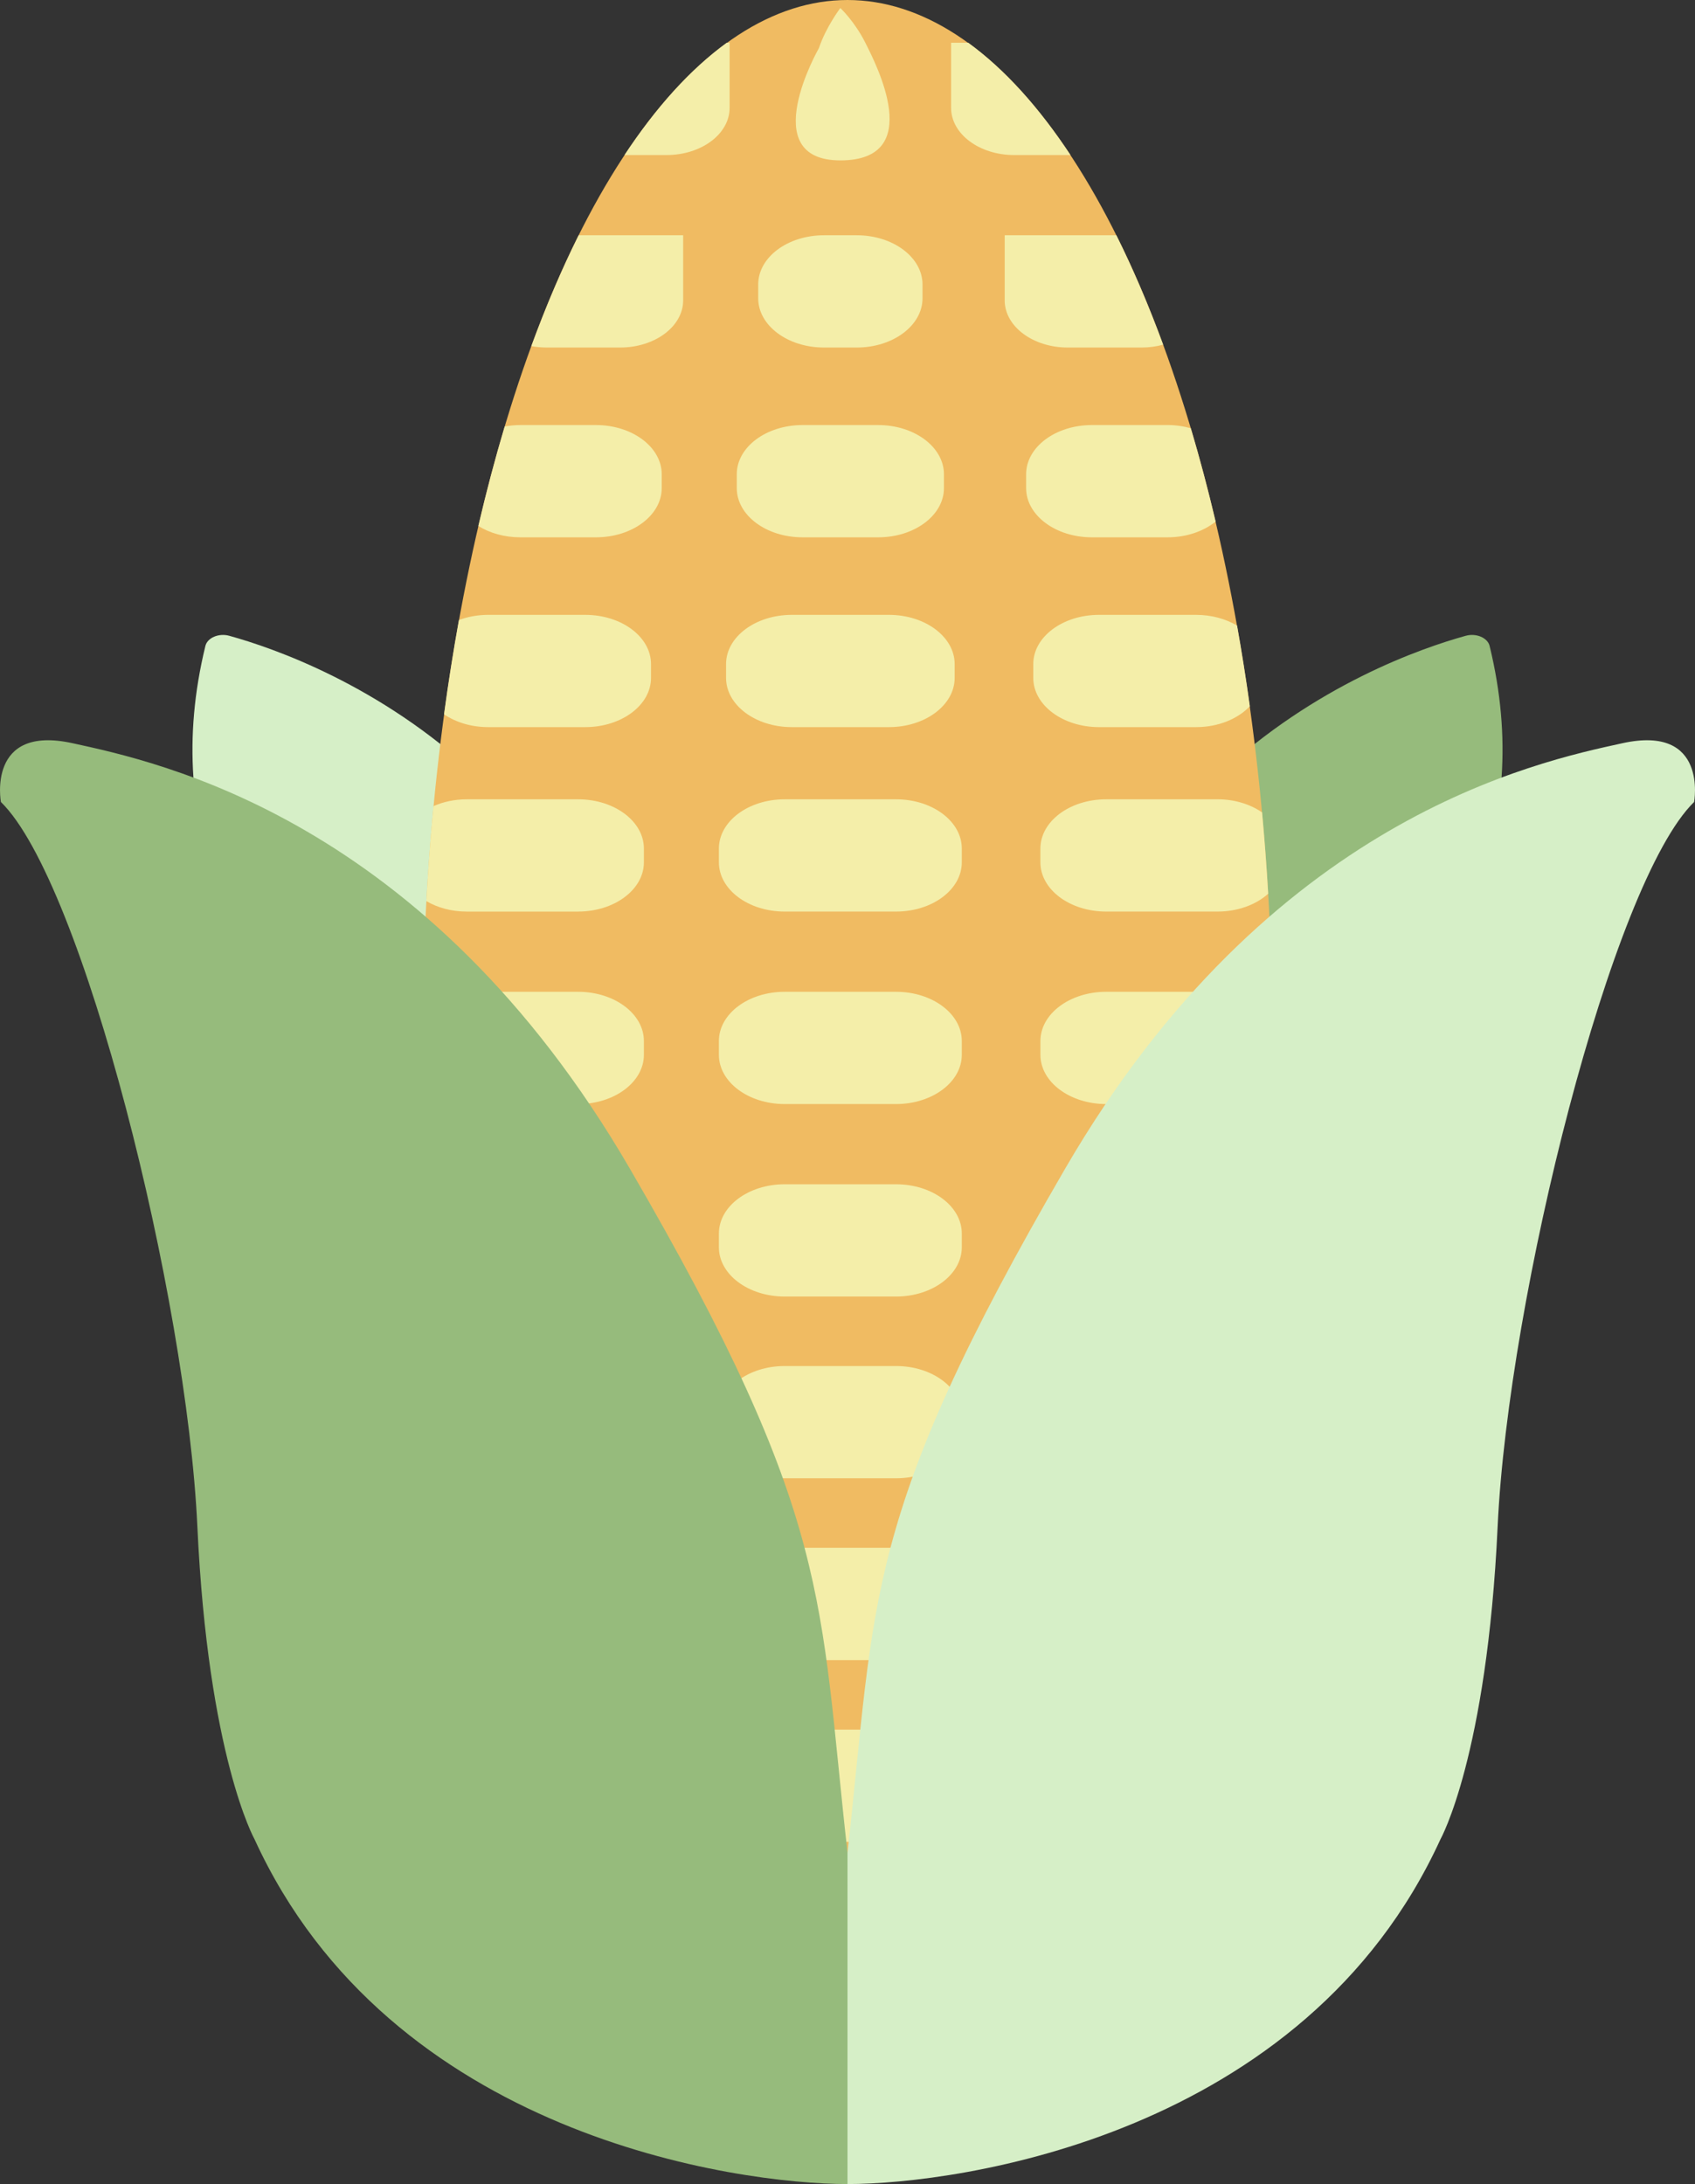 <!-- Generator: Adobe Illustrator 24.0.2, SVG Export Plug-In  -->
<svg version="1.1" xmlns="http://www.w3.org/2000/svg" xmlns:xlink="http://www.w3.org/1999/xlink" x="0px" y="0px" width="751.3px"
	 height="968px" viewBox="0 0 751.3 968" style="enable-background:new 0 0 751.3 968;" xml:space="preserve">
<rect x="0" y="0" width="751.3" height="968" fill="#333333" stroke="none"/>
<style type="text/css">
	.st0{fill:#D6EFC7;}
	.st1{fill:#96BB7C;}
	.st2{fill:#F0BB62;}
	.st3{fill:none;}
	.st4{fill:#F4EEA9;}
</style>
<defs>
</defs>
<g id="lasdelicias_1_">
	<g id="Mazorca_1_">
		<g id="Hojas_detras_1_">
			<path class="st0" d="M101.62,281.79c38.56,10.65,190.24,65.39,192.26,267.83c0.04,4.48-6.34,7.38-11.63,5.27
				C233.64,535.56,50.84,451.03,91.04,286.28C91.93,282.65,96.99,280.51,101.62,281.79z"/>
			<path class="st1" d="M649.68,281.79c-38.56,10.65-190.24,65.39-192.26,267.83c-0.04,4.48,6.34,7.38,11.63,5.27
				c48.61-19.33,231.41-103.86,191.21-268.61C659.37,282.65,654.31,280.51,649.68,281.79z"/>
		</g>
		<g id="Mazorca_2_">
			<ellipse id="Tusa_1_" class="st2" cx="375.65" cy="462.67" rx="188.42" ry="462.67"/>
			<g id="Granos_1_">
				<path class="st3" d="M490.31,816.34c-16.11,0-29.16-9.77-29.16-21.82v-6.12c0-12.05,13.06-21.82,29.16-21.82h27.41
					c3.52-9.91,6.87-20.18,10.03-30.81h-37.44c-16.11,0-29.16-9.77-29.16-21.82v-6.12c0-12.05,13.06-21.82,29.16-21.82h49.34
					c0.35,0,0.69,0.03,1.03,0.04c2.32-10.3,4.48-20.84,6.48-31.6c-2.4,0.48-4.91,0.76-7.51,0.76h-49.34
					c-16.11,0-29.16-9.77-29.16-21.82v-6.12c0-12.05,13.06-21.82,29.16-21.82h49.34c5.43,0,10.5,1.13,14.86,3.07
					c1.74-12.9,3.26-26.06,4.55-39.44c-5.16,3.45-11.94,5.56-19.4,5.56h-49.34c-16.11,0-29.16-9.77-29.16-21.82v-6.12
					c0-12.05,13.06-21.82,29.16-21.82h49.34c8.94,0,16.92,3.01,22.27,7.75c1.07-17.38,1.75-35.08,2.02-53.05
					c-5.23,5.88-14.15,9.75-24.29,9.75h-49.34c-16.11,0-29.16-9.77-29.16-21.82v-6.12c0-12.05,13.06-21.82,29.16-21.82h49.34
					c10.17,0,19.12,3.9,24.33,9.81c-0.21-18.03-0.84-35.81-1.86-53.27c-5.35,4.84-13.43,7.92-22.47,7.92h-49.34
					c-16.11,0-29.16-9.77-29.16-21.82v-6.12c0-12.05,13.06-21.82,29.16-21.82h49.34c7.63,0,14.56,2.21,19.76,5.81
					c-1.48-16.02-3.29-31.73-5.43-47.07c-5.28,5.6-13.98,9.27-23.83,9.27h-43.01c-16.11,0-29.16-9.77-29.16-21.82v-6.12
					c0-12.05,13.06-21.82,29.16-21.82h43.01c6.88,0,13.19,1.79,18.18,4.77c-2.83-15.86-6.01-31.24-9.51-46.11
					c-5.32,4.28-12.9,6.98-21.33,6.98h-33.51c-16.11,0-29.16-9.77-29.16-21.82v-6.12c0-12.05,13.06-21.82,29.16-21.82h33.51
					c3.65,0,7.13,0.52,10.34,1.44c-3.84-12.88-7.94-25.25-12.28-37.07c-2.97,0.81-6.17,1.27-9.52,1.27h-32.77
					c-15.44,0-27.95-9.36-27.95-20.92v-28.85h49.49c-6.43-12.9-13.21-24.79-20.31-35.54h-24.98c-15.44,0-27.95-9.36-27.95-20.92
					V18.96h7.63C412.23,6.62,394.25,0,375.65,0s-36.58,6.62-53.55,18.96h1.3V47.8c0,11.55-12.51,20.92-27.95,20.92H276.8
					c-7.1,10.76-13.88,22.64-20.31,35.54h46.32v28.85c0,11.55-12.51,20.92-27.95,20.92H242.1c-2.27,0-4.47-0.23-6.59-0.61
					c-4.17,11.38-8.11,23.26-11.8,35.62c2.23-0.41,4.54-0.65,6.94-0.65h33.51c16.11,0,29.16,9.77,29.16,21.82v6.12
					c0,12.05-13.06,21.82-29.16,21.82h-33.51c-7.08,0-13.57-1.89-18.62-5.03c-3.14,13.49-6.02,27.4-8.61,41.69
					c3.91-1.46,8.31-2.3,12.98-2.3h43.01c16.11,0,29.16,9.77,29.16,21.82v6.12c0,12.05-13.06,21.82-29.16,21.82h-43.01
					c-7.54,0-14.4-2.16-19.58-5.68c-1.8,13.31-3.37,26.88-4.68,40.69c4.33-1.91,9.36-3.02,14.75-3.02h49.34
					c16.11,0,29.16,9.77,29.16,21.82v6.12c0,12.05-13.06,21.82-29.16,21.82h-49.34c-6.76,0-12.97-1.74-17.91-4.63
					c-0.84,15.06-1.38,30.34-1.62,45.82c5.17-3.5,12.01-5.65,19.53-5.65h49.34c16.11,0,29.16,9.77,29.16,21.82v6.12
					c0,12.05-13.06,21.82-29.16,21.82h-49.34c-7.49,0-14.3-2.13-19.47-5.61c0.28,15.43,0.87,30.67,1.75,45.67
					c4.91-2.82,11.04-4.52,17.72-4.52h49.34c16.11,0,29.16,9.77,29.16,21.82v6.12c0,12.05-13.06,21.82-29.16,21.82h-49.34
					c-5.24,0-10.14-1.05-14.39-2.86c1.17,11.89,2.53,23.59,4.06,35.1c3.21-0.91,6.69-1.43,10.33-1.43h49.34
					c16.11,0,29.16,9.77,29.16,21.82v6.12c0,12.05-13.06,21.82-29.16,21.82h-49.34c-0.89,0-1.77-0.04-2.64-0.1
					c1.96,10.52,4.08,20.83,6.35,30.91h45.63c16.11,0,29.16,9.77,29.16,21.82v6.12c0,12.05-13.06,21.82-29.16,21.82h-32.69
					c3.17,10.62,6.52,20.9,10.03,30.81h22.66c16.11,0,29.16,9.77,29.16,21.82v6.12c0,12.05-13.06,21.82-29.16,21.82h-2.07
					c32.8,68.01,75.19,109,121.49,109s88.68-40.99,121.49-109H490.31z M362.98,21.33c3.17-9.48,9.5-17.77,9.5-17.77
					s6.33,5.92,11.08,15.4c4.75,9.48,26.92,52.13-11.08,52.13S362.98,21.33,362.98,21.33z M336.07,126.09
					c0-12.05,13.06-21.82,29.16-21.82h14.51c16.11,0,29.16,9.77,29.16,21.82v6.12c0,12.05-13.06,21.82-29.16,21.82h-14.51
					c-16.11,0-29.16-9.77-29.16-21.82V126.09z M326.57,210.21c0-12.05,13.06-21.82,29.16-21.82h33.51
					c16.11,0,29.16,9.77,29.16,21.82v6.12c0,12.05-13.06,21.82-29.16,21.82h-33.51c-16.11,0-29.16-9.77-29.16-21.82V210.21z
					 M321.82,294.33c0-12.05,13.06-21.82,29.16-21.82h43.01c16.11,0,29.16,9.77,29.16,21.82v6.12c0,12.05-13.06,21.82-29.16,21.82
					h-43.01c-16.11,0-29.16-9.77-29.16-21.82V294.33z M426.32,794.52c0,12.05-13.06,21.82-29.16,21.82h-49.34
					c-16.11,0-29.16-9.77-29.16-21.82v-6.12c0-12.05,13.06-21.82,29.16-21.82h49.34c16.11,0,29.16,9.77,29.16,21.82V794.52z
					 M426.32,713.95c0,12.05-13.06,21.82-29.16,21.82h-49.34c-16.11,0-29.16-9.77-29.16-21.82v-6.12
					c0-12.05,13.06-21.82,29.16-21.82h49.34c16.11,0,29.16,9.77,29.16,21.82V713.95z M426.32,633.38
					c0,12.05-13.06,21.82-29.16,21.82h-49.34c-16.11,0-29.16-9.77-29.16-21.82v-6.12c0-12.05,13.06-21.82,29.16-21.82h49.34
					c16.11,0,29.16,9.77,29.16,21.82V633.38z M426.32,552.82c0,12.05-13.06,21.82-29.16,21.82h-49.34
					c-16.11,0-29.16-9.77-29.16-21.82v-6.12c0-12.05,13.06-21.82,29.16-21.82h49.34c16.11,0,29.16,9.77,29.16,21.82V552.82z
					 M426.32,467.51c0,12.05-13.06,21.82-29.16,21.82h-49.34c-16.11,0-29.16-9.77-29.16-21.82v-6.12
					c0-12.05,13.06-21.82,29.16-21.82h49.34c16.11,0,29.16,9.77,29.16,21.82V467.51z M426.32,382.2c0,12.05-13.06,21.82-29.16,21.82
					h-49.34c-16.11,0-29.16-9.77-29.16-21.82v-6.12c0-12.05,13.06-21.82,29.16-21.82h49.34c16.11,0,29.16,9.77,29.16,21.82V382.2z"
					/>
				<path class="st4" d="M397.15,354.26h-49.34c-16.11,0-29.16,9.77-29.16,21.82v6.12c0,12.05,13.06,21.82,29.16,21.82h49.34
					c16.11,0,29.16-9.77,29.16-21.82v-6.12C426.32,364.03,413.26,354.26,397.15,354.26z"/>
				<path class="st4" d="M350.98,322.27h43.01c16.11,0,29.16-9.77,29.16-21.82v-6.12c0-12.05-13.06-21.82-29.16-21.82h-43.01
					c-16.11,0-29.16,9.77-29.16,21.82v6.12C321.82,312.5,334.87,322.27,350.98,322.27z"/>
				<path class="st4" d="M355.73,238.15h33.51c16.11,0,29.16-9.77,29.16-21.82v-6.12c0-12.05-13.06-21.82-29.16-21.82h-33.51
					c-16.11,0-29.16,9.77-29.16,21.82v6.12C326.57,228.38,339.62,238.15,355.73,238.15z"/>
				<path class="st4" d="M365.23,154.03h14.51c16.11,0,29.16-9.77,29.16-21.82v-6.12c0-12.05-13.06-21.82-29.16-21.82h-14.51
					c-16.11,0-29.16,9.77-29.16,21.82v6.12C336.07,144.26,349.12,154.03,365.23,154.03z"/>
				<path class="st4" d="M445.32,133.11c0,11.55,12.51,20.92,27.95,20.92h32.77c3.35,0,6.54-0.46,9.52-1.27
					c-6.4-17.42-13.34-33.63-20.74-48.49h-49.49V133.11z"/>
				<path class="st4" d="M421.57,47.8c0,11.55,12.51,20.92,27.95,20.92h24.98c-13.99-21.21-29.2-38.06-45.3-49.76h-7.63V47.8z"/>
				<path class="st4" d="M274.86,154.03c15.44,0,27.95-9.36,27.95-20.92v-28.85h-46.32c-7.5,15.05-14.51,31.49-20.98,49.15
					c2.12,0.38,4.32,0.61,6.59,0.61H274.86z"/>
				<path class="st4" d="M323.4,47.8V18.96h-1.3c-16.1,11.7-31.31,28.55-45.3,49.76h18.65C310.89,68.72,323.4,59.36,323.4,47.8z"/>
				<path class="st4" d="M264.15,238.15c16.11,0,29.16-9.77,29.16-21.82v-6.12c0-12.05-13.06-21.82-29.16-21.82h-33.51
					c-2.4,0-4.71,0.24-6.94,0.65c-4.22,14.11-8.12,28.82-11.68,44.08c5.05,3.14,11.54,5.03,18.62,5.03H264.15z"/>
				<path class="st4" d="M483.98,188.39c-16.11,0-29.16,9.77-29.16,21.82v6.12c0,12.05,13.06,21.82,29.16,21.82h33.51
					c8.43,0,16.01-2.69,21.33-6.98c-3.37-14.28-7.04-28.08-10.99-41.35c-3.22-0.92-6.7-1.44-10.34-1.44H483.98z"/>
				<path class="st4" d="M259.4,322.27c16.11,0,29.16-9.77,29.16-21.82v-6.12c0-12.05-13.06-21.82-29.16-21.82h-43.01
					c-4.67,0-9.07,0.84-12.98,2.3c-2.46,13.59-4.67,27.53-6.6,41.78c5.18,3.52,12.03,5.68,19.58,5.68H259.4z"/>
				<path class="st4" d="M487.15,272.51c-16.11,0-29.16,9.77-29.16,21.82v6.12c0,12.05,13.06,21.82,29.16,21.82h43.01
					c9.86,0,18.55-3.67,23.83-9.27c-1.69-12.14-3.58-24.05-5.66-35.72c-4.99-2.98-11.3-4.77-18.18-4.77H487.15z"/>
				<path class="st4" d="M490.31,354.26c-16.11,0-29.16,9.77-29.16,21.82v6.12c0,12.05,13.06,21.82,29.16,21.82h49.34
					c9.04,0,17.13-3.08,22.47-7.92c-0.71-12.17-1.62-24.19-2.71-36.04c-5.2-3.59-12.13-5.81-19.76-5.81H490.31z"/>
				<path class="st4" d="M256.24,404.02c16.11,0,29.16-9.77,29.16-21.82v-6.12c0-12.05-13.06-21.82-29.16-21.82h-49.34
					c-5.39,0-10.42,1.11-14.75,3.02c-1.31,13.81-2.37,27.86-3.16,42.12c4.95,2.89,11.15,4.63,17.91,4.63H256.24z"/>
				<path class="st4" d="M397.15,439.57h-49.34c-16.11,0-29.16,9.77-29.16,21.82v6.12c0,12.05,13.06,21.82,29.16,21.82h49.34
					c16.11,0,29.16-9.77,29.16-21.82v-6.12C426.32,449.34,413.26,439.57,397.15,439.57z"/>
				<path class="st4" d="M539.66,439.57h-49.34c-16.11,0-29.16,9.77-29.16,21.82v6.12c0,12.05,13.06,21.82,29.16,21.82h49.34
					c10.14,0,19.06-3.88,24.29-9.75c0.08-5.61,0.13-11.25,0.13-16.91c0-4.45-0.03-8.88-0.08-13.3
					C558.77,443.47,549.83,439.57,539.66,439.57z"/>
				<path class="st4" d="M256.24,489.33c16.11,0,29.16-9.77,29.16-21.82v-6.12c0-12.05-13.06-21.82-29.16-21.82h-49.34
					c-7.52,0-14.36,2.15-19.53,5.65c-0.09,5.79-0.13,11.61-0.13,17.45c0,7.06,0.07,14.07,0.2,21.05c5.17,3.47,11.98,5.61,19.47,5.61
					H256.24z"/>
				<path class="st4" d="M397.15,524.88h-49.34c-16.11,0-29.16,9.77-29.16,21.82v6.12c0,12.05,13.06,21.82,29.16,21.82h49.34
					c16.11,0,29.16-9.77,29.16-21.82v-6.12C426.32,534.65,413.26,524.88,397.15,524.88z"/>
				<path class="st4" d="M539.66,524.88h-49.34c-16.11,0-29.16,9.77-29.16,21.82v6.12c0,12.05,13.06,21.82,29.16,21.82h49.34
					c7.46,0,14.25-2.11,19.4-5.56c1.15-11.98,2.11-24.13,2.87-36.45C556.58,527.89,548.59,524.88,539.66,524.88z"/>
				<path class="st4" d="M256.24,574.64c16.11,0,29.16-9.77,29.16-21.82v-6.12c0-12.05-13.06-21.82-29.16-21.82h-49.34
					c-6.67,0-12.8,1.69-17.72,4.52c0.84,14.35,1.96,28.49,3.32,42.39c4.25,1.81,9.15,2.86,14.39,2.86H256.24z"/>
				<path class="st4" d="M397.15,605.44h-49.34c-16.11,0-29.16,9.77-29.16,21.82v6.12c0,12.05,13.06,21.82,29.16,21.82h49.34
					c16.11,0,29.16-9.77,29.16-21.82v-6.12C426.32,615.21,413.26,605.44,397.15,605.44z"/>
				<path class="st4" d="M490.31,605.44c-16.11,0-29.16,9.77-29.16,21.82v6.12c0,12.05,13.06,21.82,29.16,21.82h49.34
					c2.6,0,5.11-0.28,7.51-0.76c2.77-14.9,5.22-30.23,7.35-45.94c-4.36-1.94-9.42-3.07-14.86-3.07H490.31z"/>
				<path class="st4" d="M256.24,655.21c16.11,0,29.16-9.77,29.16-21.82v-6.12c0-12.05-13.06-21.82-29.16-21.82h-49.34
					c-3.64,0-7.11,0.52-10.33,1.43c2.2,16.51,4.77,32.6,7.69,48.23c0.87,0.06,1.75,0.1,2.64,0.1H256.24z"/>
				<path class="st4" d="M397.15,686.01h-49.34c-16.11,0-29.16,9.77-29.16,21.82v6.12c0,12.05,13.06,21.82,29.16,21.82h49.34
					c16.11,0,29.16-9.77,29.16-21.82v-6.12C426.32,695.78,413.26,686.01,397.15,686.01z"/>
				<path class="st4" d="M490.31,686.01c-16.11,0-29.16,9.77-29.16,21.82v6.12c0,12.05,13.06,21.82,29.16,21.82h37.44
					c4.72-15.84,9.05-32.44,12.93-49.72c-0.35-0.01-0.69-0.04-1.03-0.04H490.31z"/>
				<path class="st4" d="M285.4,713.95v-6.12c0-12.05-13.06-21.82-29.16-21.82H210.6c3.89,17.29,8.21,33.91,12.94,49.76h32.69
					C272.34,735.77,285.4,726,285.4,713.95z"/>
				<path class="st4" d="M397.15,766.58h-49.34c-16.11,0-29.16,9.77-29.16,21.82v6.12c0,12.05,13.06,21.82,29.16,21.82h49.34
					c16.11,0,29.16-9.77,29.16-21.82v-6.12C426.32,776.35,413.26,766.58,397.15,766.58z"/>
				<path class="st4" d="M461.15,788.4v6.12c0,12.05,13.06,21.82,29.16,21.82h6.82c7.37-15.28,14.25-31.92,20.59-49.76h-27.41
					C474.21,766.58,461.15,776.35,461.15,788.4z"/>
				<path class="st4" d="M285.4,794.52v-6.12c0-12.05-13.06-21.82-29.16-21.82h-22.66c6.34,17.84,13.22,34.49,20.59,49.76h2.07
					C272.34,816.34,285.4,806.57,285.4,794.52z"/>
				<path class="st4" d="M372.48,71.09c38,0,15.83-42.65,11.08-52.13c-4.75-9.48-11.08-15.4-11.08-15.4s-6.33,8.29-9.5,17.77
					C362.98,21.33,334.48,71.09,372.48,71.09z"/>
			</g>
		</g>
		<g id="Hojas_delante_1_">
			<path class="st1" d="M375.65,968c-49.08,0-202.67-21.33-262.84-152.84c0,0-20.58-36.73-25.33-138.62S36.81,390.99,0.4,355.45
				c0,0-6.33-34.36,31.67-26.07c38,8.29,156.75,33.18,247,188.39s83.92,190.76,96.58,303.31V968z"/>
			<path class="st0" d="M375.65,968c49.08,0,202.67-21.33,262.84-152.84c0,0,20.58-36.73,25.33-138.62
				c4.75-101.89,50.67-285.54,87.08-321.09c0,0,6.33-34.36-31.67-26.07c-38,8.29-156.75,33.18-247,188.39
				s-83.92,190.76-96.58,303.31V968z"/>
		</g>
	</g>
</g>
</svg>
